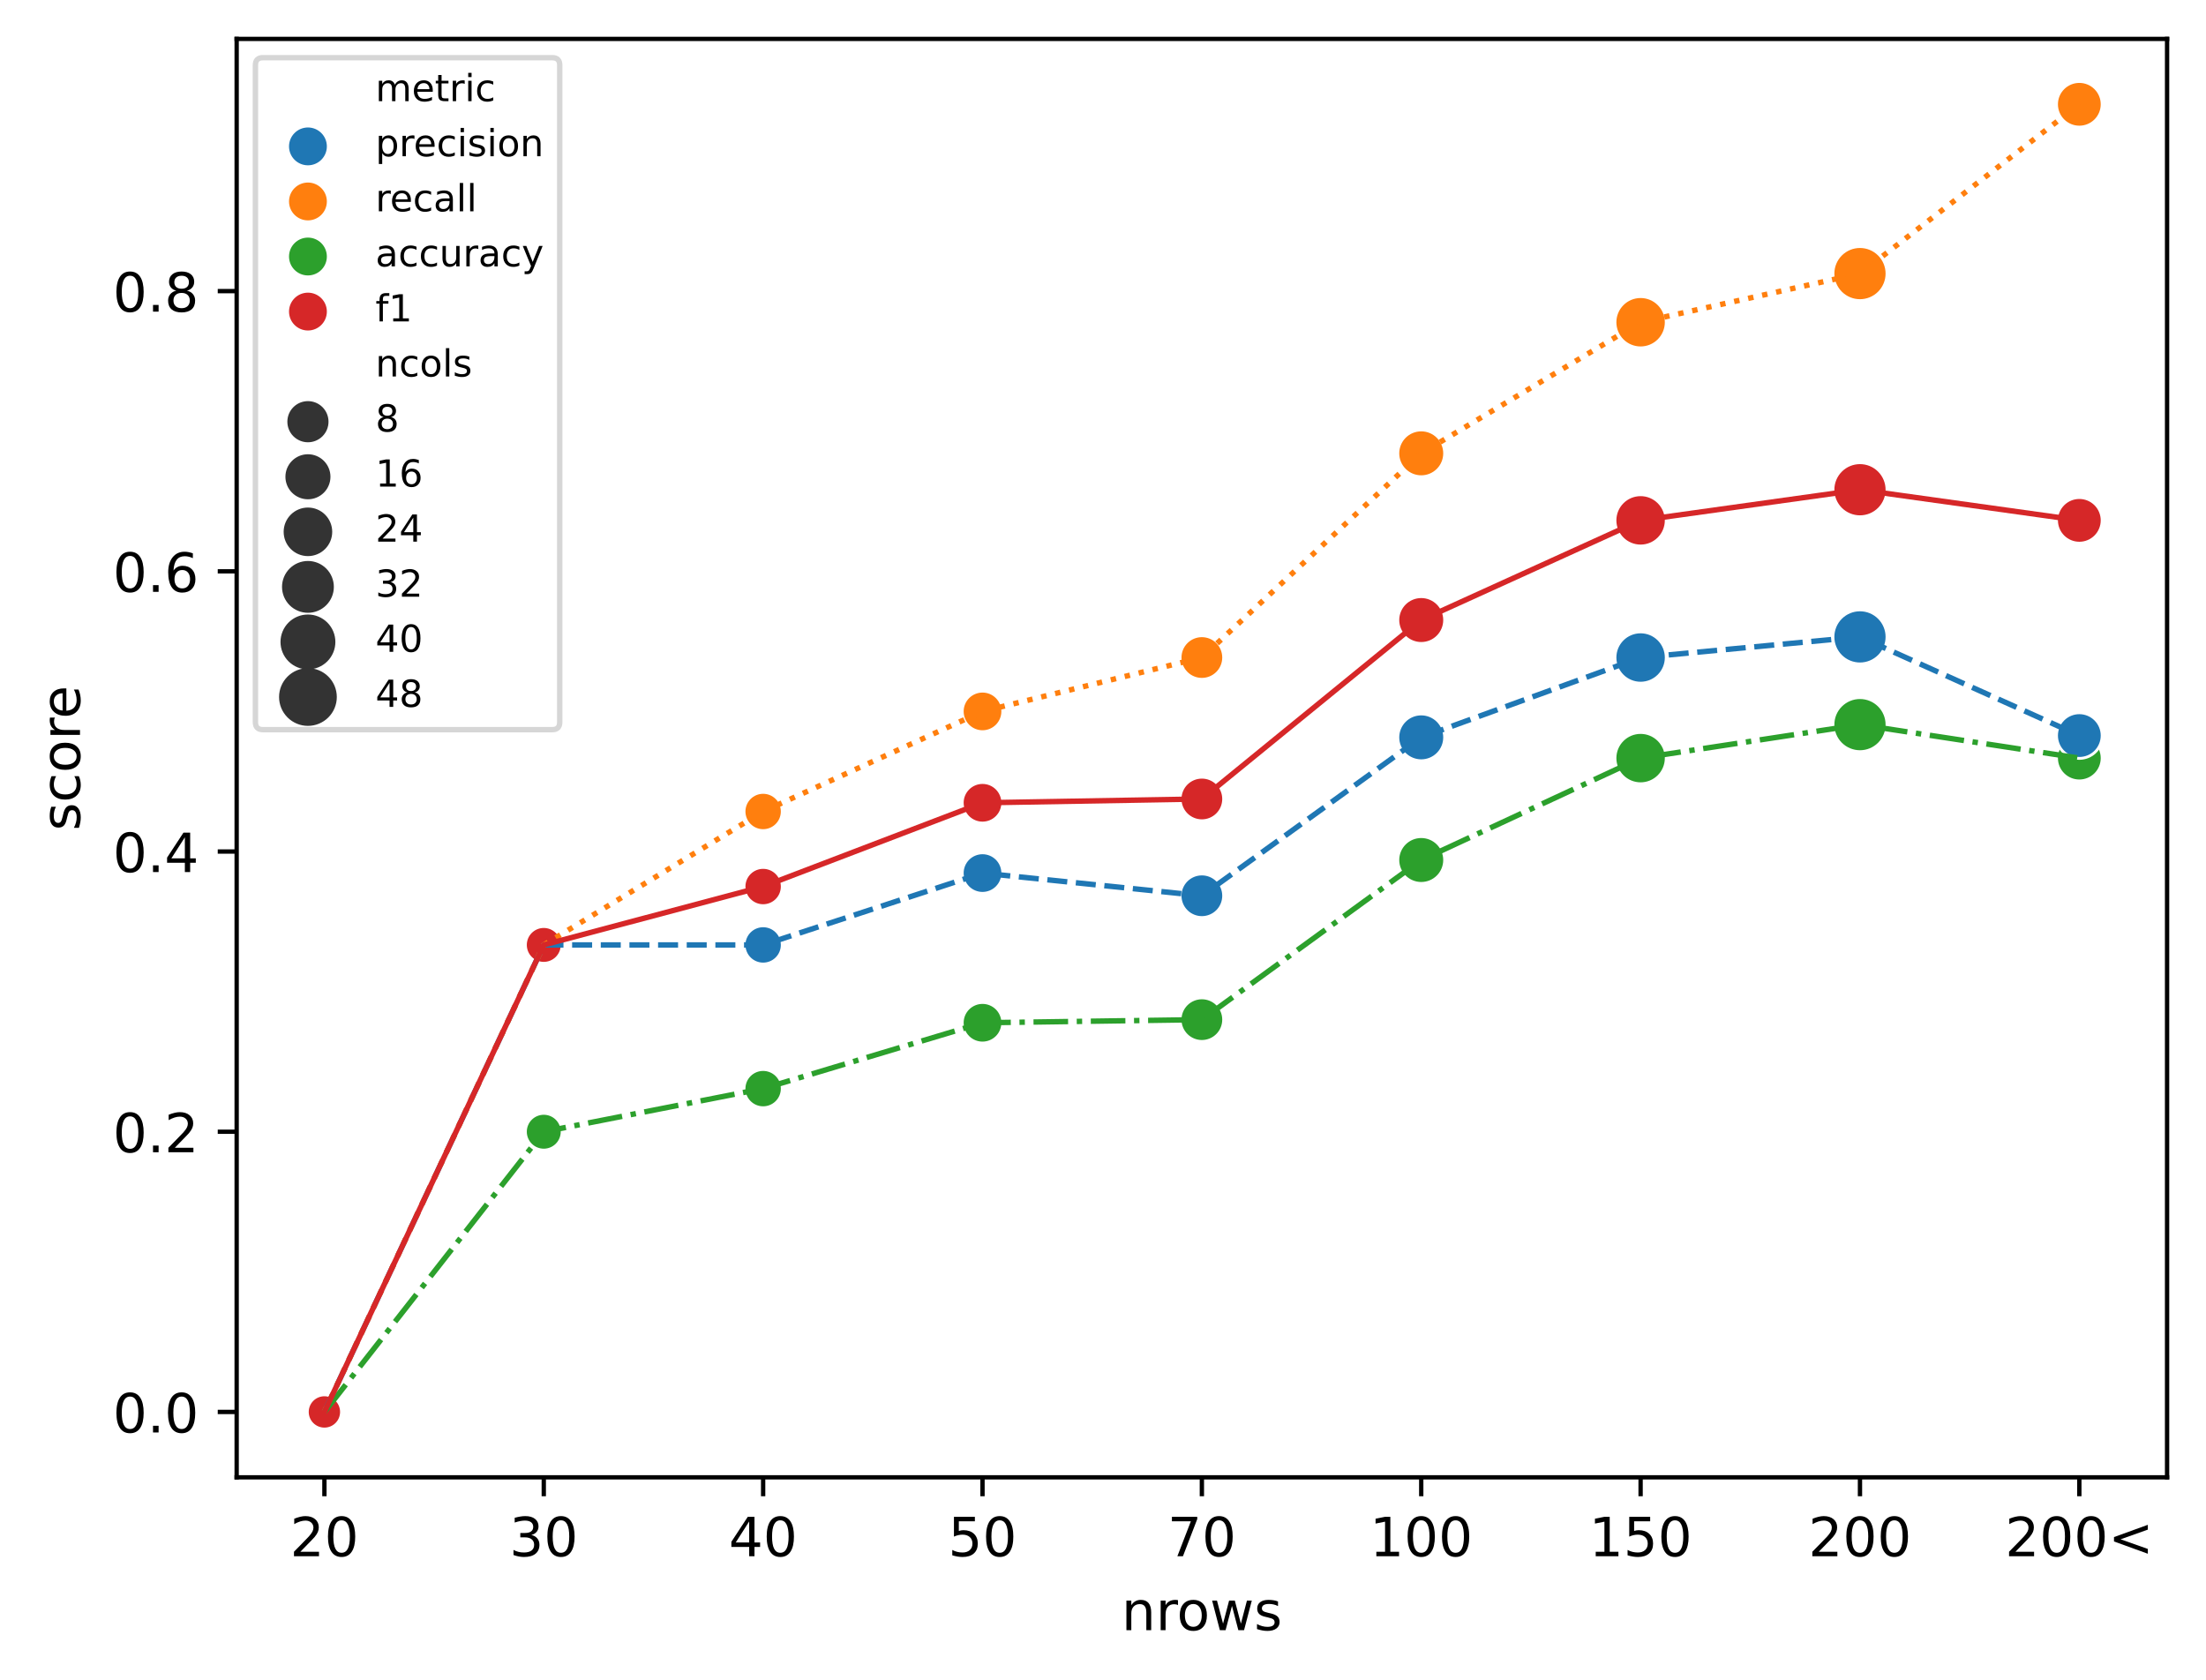 <?xml version="1.0" encoding="utf-8" standalone="no"?>
<!DOCTYPE svg PUBLIC "-//W3C//DTD SVG 1.1//EN"
  "http://www.w3.org/Graphics/SVG/1.1/DTD/svg11.dtd">
<!-- Created with matplotlib (https://matplotlib.org/) -->
<svg height="310.868pt" version="1.1" viewBox="0 0 408.101 310.868" width="408.101pt" xmlns="http://www.w3.org/2000/svg" xmlns:xlink="http://www.w3.org/1999/xlink">
 <defs>
  <style type="text/css">*{stroke-linecap:butt;stroke-linejoin:round;}</style>
 </defs>
 <g id="figure_1">
  <g id="patch_1">
   <path d="M 0 310.868 
L 408.101 310.868 
L 408.101 0 
L 0 0 
z
" style="fill:#ffffff;"/>
  </g>
  <g id="axes_1">
   <g id="patch_2">
    <path d="M 43.781 273.312 
L 400.901 273.312 
L 400.901 7.2 
L 43.781 7.2 
z
" style="fill:#ffffff;"/>
   </g>
   <g id="PathCollection_1">
    <path clip-path="url(#p598e932cd7)" d="M 384.669 144.476 
C 385.788 144.476 386.861 144.032 387.653 143.24 
C 388.444 142.449 388.889 141.375 388.889 140.256 
C 388.889 139.137 388.444 138.063 387.653 137.272 
C 386.861 136.48 385.788 136.036 384.669 136.036 
C 383.549 136.036 382.476 136.48 381.684 137.272 
C 380.893 138.063 380.448 139.137 380.448 140.256 
C 380.448 141.375 380.893 142.449 381.684 143.24 
C 382.476 144.032 383.549 144.476 384.669 144.476 
z
" style="fill:#2ca02c;stroke:#ffffff;stroke-width:0.525;"/>
    <path clip-path="url(#p598e932cd7)" d="M 384.669 140.305 
C 385.788 140.305 386.861 139.861 387.653 139.069 
C 388.444 138.278 388.889 137.204 388.889 136.085 
C 388.889 134.966 388.444 133.892 387.653 133.101 
C 386.861 132.309 385.788 131.864 384.669 131.864 
C 383.549 131.864 382.476 132.309 381.684 133.101 
C 380.893 133.892 380.448 134.966 380.448 136.085 
C 380.448 137.204 380.893 138.278 381.684 139.069 
C 382.476 139.861 383.549 140.305 384.669 140.305 
z
" style="fill:#1f77b4;stroke:#ffffff;stroke-width:0.525;"/>
    <path clip-path="url(#p598e932cd7)" d="M 384.669 23.516 
C 385.788 23.516 386.861 23.072 387.653 22.28 
C 388.444 21.489 388.889 20.415 388.889 19.296 
C 388.889 18.177 388.444 17.103 387.653 16.312 
C 386.861 15.52 385.788 15.076 384.669 15.076 
C 383.549 15.076 382.476 15.52 381.684 16.312 
C 380.893 17.103 380.448 18.177 380.448 19.296 
C 380.448 20.415 380.893 21.489 381.684 22.28 
C 382.476 23.072 383.549 23.516 384.669 23.516 
z
" style="fill:#ff7f0e;stroke:#ffffff;stroke-width:0.525;"/>
    <path clip-path="url(#p598e932cd7)" d="M 384.669 100.491 
C 385.788 100.491 386.861 100.046 387.653 99.255 
C 388.444 98.463 388.889 97.39 388.889 96.271 
C 388.889 95.151 388.444 94.078 387.653 93.286 
C 386.861 92.495 385.788 92.05 384.669 92.05 
C 383.549 92.05 382.476 92.495 381.684 93.286 
C 380.893 94.078 380.448 95.151 380.448 96.271 
C 380.448 97.39 380.893 98.463 381.684 99.255 
C 382.476 100.046 383.549 100.491 384.669 100.491 
z
" style="fill:#d62728;stroke:#ffffff;stroke-width:0.525;"/>
    <path clip-path="url(#p598e932cd7)" d="M 344.087 139.061 
C 345.413 139.061 346.685 138.534 347.622 137.597 
C 348.56 136.659 349.087 135.387 349.087 134.061 
C 349.087 132.735 348.56 131.463 347.622 130.526 
C 346.685 129.588 345.413 129.061 344.087 129.061 
C 342.761 129.061 341.489 129.588 340.551 130.526 
C 339.614 131.463 339.087 132.735 339.087 134.061 
C 339.087 135.387 339.614 136.659 340.551 137.597 
C 341.489 138.534 342.761 139.061 344.087 139.061 
z
" style="fill:#2ca02c;stroke:#ffffff;stroke-width:0.525;"/>
    <path clip-path="url(#p598e932cd7)" d="M 344.087 122.829 
C 345.413 122.829 346.685 122.302 347.622 121.364 
C 348.56 120.427 349.087 119.155 349.087 117.829 
C 349.087 116.503 348.56 115.231 347.622 114.293 
C 346.685 113.356 345.413 112.829 344.087 112.829 
C 342.761 112.829 341.489 113.356 340.551 114.293 
C 339.614 115.231 339.087 116.503 339.087 117.829 
C 339.087 119.155 339.614 120.427 340.551 121.364 
C 341.489 122.302 342.761 122.829 344.087 122.829 
z
" style="fill:#1f77b4;stroke:#ffffff;stroke-width:0.525;"/>
    <path clip-path="url(#p598e932cd7)" d="M 344.087 55.616 
C 345.413 55.616 346.685 55.089 347.622 54.152 
C 348.56 53.214 349.087 51.942 349.087 50.616 
C 349.087 49.29 348.56 48.018 347.622 47.08 
C 346.685 46.143 345.413 45.616 344.087 45.616 
C 342.761 45.616 341.489 46.143 340.551 47.08 
C 339.614 48.018 339.087 49.29 339.087 50.616 
C 339.087 51.942 339.614 53.214 340.551 54.152 
C 341.489 55.089 342.761 55.616 344.087 55.616 
z
" style="fill:#ff7f0e;stroke:#ffffff;stroke-width:0.525;"/>
    <path clip-path="url(#p598e932cd7)" d="M 344.087 95.603 
C 345.413 95.603 346.685 95.077 347.622 94.139 
C 348.56 93.201 349.087 91.929 349.087 90.603 
C 349.087 89.277 348.56 88.005 347.622 87.068 
C 346.685 86.13 345.413 85.603 344.087 85.603 
C 342.761 85.603 341.489 86.13 340.551 87.068 
C 339.614 88.005 339.087 89.277 339.087 90.603 
C 339.087 91.929 339.614 93.201 340.551 94.139 
C 341.489 95.077 342.761 95.603 344.087 95.603 
z
" style="fill:#d62728;stroke:#ffffff;stroke-width:0.525;"/>
    <path clip-path="url(#p598e932cd7)" d="M 60.014 264.378 
C 60.853 264.378 61.657 264.045 62.25 263.452 
C 62.843 262.859 63.176 262.055 63.176 261.216 
C 63.176 260.377 62.843 259.573 62.25 258.98 
C 61.657 258.387 60.853 258.054 60.014 258.054 
C 59.175 258.054 58.371 258.387 57.778 258.98 
C 57.185 259.573 56.852 260.377 56.852 261.216 
C 56.852 262.055 57.185 262.859 57.778 263.452 
C 58.371 264.045 59.175 264.378 60.014 264.378 
z
" style="fill:#2ca02c;stroke:#ffffff;stroke-width:0.525;"/>
    <path clip-path="url(#p598e932cd7)" d="M 60.014 264.378 
C 60.853 264.378 61.657 264.045 62.25 263.452 
C 62.843 262.859 63.176 262.055 63.176 261.216 
C 63.176 260.377 62.843 259.573 62.25 258.98 
C 61.657 258.387 60.853 258.054 60.014 258.054 
C 59.175 258.054 58.371 258.387 57.778 258.98 
C 57.185 259.573 56.852 260.377 56.852 261.216 
C 56.852 262.055 57.185 262.859 57.778 263.452 
C 58.371 264.045 59.175 264.378 60.014 264.378 
z
" style="fill:#1f77b4;stroke:#ffffff;stroke-width:0.525;"/>
    <path clip-path="url(#p598e932cd7)" d="M 60.014 264.378 
C 60.853 264.378 61.657 264.045 62.25 263.452 
C 62.843 262.859 63.176 262.055 63.176 261.216 
C 63.176 260.377 62.843 259.573 62.25 258.98 
C 61.657 258.387 60.853 258.054 60.014 258.054 
C 59.175 258.054 58.371 258.387 57.778 258.98 
C 57.185 259.573 56.852 260.377 56.852 261.216 
C 56.852 262.055 57.185 262.859 57.778 263.452 
C 58.371 264.045 59.175 264.378 60.014 264.378 
z
" style="fill:#ff7f0e;stroke:#ffffff;stroke-width:0.525;"/>
    <path clip-path="url(#p598e932cd7)" d="M 60.014 264.378 
C 60.853 264.378 61.657 264.045 62.25 263.452 
C 62.843 262.859 63.176 262.055 63.176 261.216 
C 63.176 260.377 62.843 259.573 62.25 258.98 
C 61.657 258.387 60.853 258.054 60.014 258.054 
C 59.175 258.054 58.371 258.387 57.778 258.98 
C 57.185 259.573 56.852 260.377 56.852 261.216 
C 56.852 262.055 57.185 262.859 57.778 263.452 
C 58.371 264.045 59.175 264.378 60.014 264.378 
z
" style="fill:#d62728;stroke:#ffffff;stroke-width:0.525;"/>
    <path clip-path="url(#p598e932cd7)" d="M 100.596 212.776 
C 101.498 212.776 102.363 212.418 103 211.78 
C 103.638 211.143 103.996 210.278 103.996 209.376 
C 103.996 208.474 103.638 207.609 103 206.972 
C 102.363 206.334 101.498 205.976 100.596 205.976 
C 99.694 205.976 98.829 206.334 98.191 206.972 
C 97.554 207.609 97.195 208.474 97.195 209.376 
C 97.195 210.278 97.554 211.143 98.191 211.78 
C 98.829 212.418 99.694 212.776 100.596 212.776 
z
" style="fill:#2ca02c;stroke:#ffffff;stroke-width:0.525;"/>
    <path clip-path="url(#p598e932cd7)" d="M 100.596 178.216 
C 101.498 178.216 102.363 177.858 103 177.22 
C 103.638 176.583 103.996 175.718 103.996 174.816 
C 103.996 173.914 103.638 173.049 103 172.412 
C 102.363 171.774 101.498 171.416 100.596 171.416 
C 99.694 171.416 98.829 171.774 98.191 172.412 
C 97.554 173.049 97.195 173.914 97.195 174.816 
C 97.195 175.718 97.554 176.583 98.191 177.22 
C 98.829 177.858 99.694 178.216 100.596 178.216 
z
" style="fill:#1f77b4;stroke:#ffffff;stroke-width:0.525;"/>
    <path clip-path="url(#p598e932cd7)" d="M 100.596 178.216 
C 101.498 178.216 102.363 177.858 103 177.22 
C 103.638 176.583 103.996 175.718 103.996 174.816 
C 103.996 173.914 103.638 173.049 103 172.412 
C 102.363 171.774 101.498 171.416 100.596 171.416 
C 99.694 171.416 98.829 171.774 98.191 172.412 
C 97.554 173.049 97.195 173.914 97.195 174.816 
C 97.195 175.718 97.554 176.583 98.191 177.22 
C 98.829 177.858 99.694 178.216 100.596 178.216 
z
" style="fill:#ff7f0e;stroke:#ffffff;stroke-width:0.525;"/>
    <path clip-path="url(#p598e932cd7)" d="M 100.596 178.216 
C 101.498 178.216 102.363 177.858 103 177.22 
C 103.638 176.583 103.996 175.718 103.996 174.816 
C 103.996 173.914 103.638 173.049 103 172.412 
C 102.363 171.774 101.498 171.416 100.596 171.416 
C 99.694 171.416 98.829 171.774 98.191 172.412 
C 97.554 173.049 97.195 173.914 97.195 174.816 
C 97.195 175.718 97.554 176.583 98.191 177.22 
C 98.829 177.858 99.694 178.216 100.596 178.216 
z
" style="fill:#d62728;stroke:#ffffff;stroke-width:0.525;"/>
    <path clip-path="url(#p598e932cd7)" d="M 141.178 204.936 
C 142.115 204.936 143.015 204.564 143.678 203.901 
C 144.341 203.238 144.713 202.338 144.713 201.401 
C 144.713 200.463 144.341 199.564 143.678 198.901 
C 143.015 198.238 142.115 197.865 141.178 197.865 
C 140.24 197.865 139.341 198.238 138.678 198.901 
C 138.015 199.564 137.642 200.463 137.642 201.401 
C 137.642 202.338 138.015 203.238 138.678 203.901 
C 139.341 204.564 140.24 204.936 141.178 204.936 
z
" style="fill:#2ca02c;stroke:#ffffff;stroke-width:0.525;"/>
    <path clip-path="url(#p598e932cd7)" d="M 141.178 178.352 
C 142.115 178.352 143.015 177.979 143.678 177.316 
C 144.341 176.653 144.713 175.754 144.713 174.816 
C 144.713 173.878 144.341 172.979 143.678 172.316 
C 143.015 171.653 142.115 171.28 141.178 171.28 
C 140.24 171.28 139.341 171.653 138.678 172.316 
C 138.015 172.979 137.642 173.878 137.642 174.816 
C 137.642 175.754 138.015 176.653 138.678 177.316 
C 139.341 177.979 140.24 178.352 141.178 178.352 
z
" style="fill:#1f77b4;stroke:#ffffff;stroke-width:0.525;"/>
    <path clip-path="url(#p598e932cd7)" d="M 141.178 153.666 
C 142.115 153.666 143.015 153.293 143.678 152.63 
C 144.341 151.967 144.713 151.068 144.713 150.13 
C 144.713 149.193 144.341 148.293 143.678 147.63 
C 143.015 146.967 142.115 146.595 141.178 146.595 
C 140.24 146.595 139.341 146.967 138.678 147.63 
C 138.015 148.293 137.642 149.193 137.642 150.13 
C 137.642 151.068 138.015 151.967 138.678 152.63 
C 139.341 153.293 140.24 153.666 141.178 153.666 
z
" style="fill:#ff7f0e;stroke:#ffffff;stroke-width:0.525;"/>
    <path clip-path="url(#p598e932cd7)" d="M 141.178 167.552 
C 142.115 167.552 143.015 167.179 143.678 166.516 
C 144.341 165.853 144.713 164.954 144.713 164.016 
C 144.713 163.078 144.341 162.179 143.678 161.516 
C 143.015 160.853 142.115 160.48 141.178 160.48 
C 140.24 160.48 139.341 160.853 138.678 161.516 
C 138.015 162.179 137.642 163.078 137.642 164.016 
C 137.642 164.954 138.015 165.853 138.678 166.516 
C 139.341 167.179 140.24 167.552 141.178 167.552 
z
" style="fill:#d62728;stroke:#ffffff;stroke-width:0.525;"/>
    <path clip-path="url(#p598e932cd7)" d="M 181.759 192.966 
C 182.754 192.966 183.708 192.571 184.411 191.868 
C 185.114 191.164 185.509 190.211 185.509 189.216 
C 185.509 188.221 185.114 187.268 184.411 186.564 
C 183.708 185.861 182.754 185.466 181.759 185.466 
C 180.765 185.466 179.811 185.861 179.108 186.564 
C 178.405 187.268 178.009 188.221 178.009 189.216 
C 178.009 190.211 178.405 191.164 179.108 191.868 
C 179.811 192.571 180.765 192.966 181.759 192.966 
z
" style="fill:#2ca02c;stroke:#ffffff;stroke-width:0.525;"/>
    <path clip-path="url(#p598e932cd7)" d="M 181.759 165.274 
C 182.754 165.274 183.708 164.879 184.411 164.175 
C 185.114 163.472 185.509 162.518 185.509 161.524 
C 185.509 160.529 185.114 159.575 184.411 158.872 
C 183.708 158.169 182.754 157.774 181.759 157.774 
C 180.765 157.774 179.811 158.169 179.108 158.872 
C 178.405 159.575 178.009 160.529 178.009 161.524 
C 178.009 162.518 178.405 163.472 179.108 164.175 
C 179.811 164.879 180.765 165.274 181.759 165.274 
z
" style="fill:#1f77b4;stroke:#ffffff;stroke-width:0.525;"/>
    <path clip-path="url(#p598e932cd7)" d="M 181.759 135.366 
C 182.754 135.366 183.708 134.971 184.411 134.268 
C 185.114 133.564 185.509 132.611 185.509 131.616 
C 185.509 130.621 185.114 129.668 184.411 128.964 
C 183.708 128.261 182.754 127.866 181.759 127.866 
C 180.765 127.866 179.811 128.261 179.108 128.964 
C 178.405 129.668 178.009 130.621 178.009 131.616 
C 178.009 132.611 178.405 133.564 179.108 134.268 
C 179.811 134.971 180.765 135.366 181.759 135.366 
z
" style="fill:#ff7f0e;stroke:#ffffff;stroke-width:0.525;"/>
    <path clip-path="url(#p598e932cd7)" d="M 181.759 152.27 
C 182.754 152.27 183.708 151.875 184.411 151.172 
C 185.114 150.469 185.509 149.515 185.509 148.52 
C 185.509 147.526 185.114 146.572 184.411 145.869 
C 183.708 145.165 182.754 144.77 181.759 144.77 
C 180.765 144.77 179.811 145.165 179.108 145.869 
C 178.405 146.572 178.009 147.526 178.009 148.52 
C 178.009 149.515 178.405 150.469 179.108 151.172 
C 179.811 151.875 180.765 152.27 181.759 152.27 
z
" style="fill:#d62728;stroke:#ffffff;stroke-width:0.525;"/>
    <path clip-path="url(#p598e932cd7)" d="M 222.341 192.671 
C 223.41 192.671 224.436 192.246 225.192 191.49 
C 225.948 190.734 226.372 189.709 226.372 188.64 
C 226.372 187.571 225.948 186.546 225.192 185.79 
C 224.436 185.034 223.41 184.609 222.341 184.609 
C 221.272 184.609 220.247 185.034 219.491 185.79 
C 218.735 186.546 218.31 187.571 218.31 188.64 
C 218.31 189.709 218.735 190.734 219.491 191.49 
C 220.247 192.246 221.272 192.671 222.341 192.671 
z
" style="fill:#2ca02c;stroke:#ffffff;stroke-width:0.525;"/>
    <path clip-path="url(#p598e932cd7)" d="M 222.341 169.752 
C 223.41 169.752 224.436 169.328 225.192 168.572 
C 225.948 167.816 226.372 166.79 226.372 165.721 
C 226.372 164.652 225.948 163.627 225.192 162.871 
C 224.436 162.115 223.41 161.69 222.341 161.69 
C 221.272 161.69 220.247 162.115 219.491 162.871 
C 218.735 163.627 218.31 164.652 218.31 165.721 
C 218.31 166.79 218.735 167.816 219.491 168.572 
C 220.247 169.328 221.272 169.752 222.341 169.752 
z
" style="fill:#1f77b4;stroke:#ffffff;stroke-width:0.525;"/>
    <path clip-path="url(#p598e932cd7)" d="M 222.341 125.678 
C 223.41 125.678 224.436 125.253 225.192 124.497 
C 225.948 123.741 226.372 122.716 226.372 121.647 
C 226.372 120.578 225.948 119.552 225.192 118.796 
C 224.436 118.04 223.41 117.616 222.341 117.616 
C 221.272 117.616 220.247 118.04 219.491 118.796 
C 218.735 119.552 218.31 120.578 218.31 121.647 
C 218.31 122.716 218.735 123.741 219.491 124.497 
C 220.247 125.253 221.272 125.678 222.341 125.678 
z
" style="fill:#ff7f0e;stroke:#ffffff;stroke-width:0.525;"/>
    <path clip-path="url(#p598e932cd7)" d="M 222.341 151.847 
C 223.41 151.847 224.436 151.422 225.192 150.666 
C 225.948 149.91 226.372 148.885 226.372 147.816 
C 226.372 146.747 225.948 145.722 225.192 144.966 
C 224.436 144.21 223.41 143.785 222.341 143.785 
C 221.272 143.785 220.247 144.21 219.491 144.966 
C 218.735 145.722 218.31 146.747 218.31 147.816 
C 218.31 148.885 218.735 149.91 219.491 150.666 
C 220.247 151.422 221.272 151.847 222.341 151.847 
z
" style="fill:#d62728;stroke:#ffffff;stroke-width:0.525;"/>
    <path clip-path="url(#p598e932cd7)" d="M 262.923 163.437 
C 264.071 163.437 265.173 162.981 265.985 162.169 
C 266.797 161.357 267.253 160.255 267.253 159.107 
C 267.253 157.959 266.797 156.857 265.985 156.045 
C 265.173 155.233 264.071 154.777 262.923 154.777 
C 261.775 154.777 260.673 155.233 259.861 156.045 
C 259.049 156.857 258.593 157.959 258.593 159.107 
C 258.593 160.255 259.049 161.357 259.861 162.169 
C 260.673 162.981 261.775 163.437 262.923 163.437 
z
" style="fill:#2ca02c;stroke:#ffffff;stroke-width:0.525;"/>
    <path clip-path="url(#p598e932cd7)" d="M 262.923 140.746 
C 264.071 140.746 265.173 140.29 265.985 139.478 
C 266.797 138.666 267.253 137.564 267.253 136.416 
C 267.253 135.268 266.797 134.166 265.985 133.354 
C 265.173 132.542 264.071 132.086 262.923 132.086 
C 261.775 132.086 260.673 132.542 259.861 133.354 
C 259.049 134.166 258.593 135.268 258.593 136.416 
C 258.593 137.564 259.049 138.666 259.861 139.478 
C 260.673 140.29 261.775 140.746 262.923 140.746 
z
" style="fill:#1f77b4;stroke:#ffffff;stroke-width:0.525;"/>
    <path clip-path="url(#p598e932cd7)" d="M 262.923 88.199 
C 264.071 88.199 265.173 87.743 265.985 86.93 
C 266.797 86.118 267.253 85.017 267.253 83.869 
C 267.253 82.72 266.797 81.619 265.985 80.807 
C 265.173 79.995 264.071 79.539 262.923 79.539 
C 261.775 79.539 260.673 79.995 259.861 80.807 
C 259.049 81.619 258.593 82.72 258.593 83.869 
C 258.593 85.017 259.049 86.118 259.861 86.93 
C 260.673 87.743 261.775 88.199 262.923 88.199 
z
" style="fill:#ff7f0e;stroke:#ffffff;stroke-width:0.525;"/>
    <path clip-path="url(#p598e932cd7)" d="M 262.923 119.042 
C 264.071 119.042 265.173 118.586 265.985 117.774 
C 266.797 116.961 267.253 115.86 267.253 114.712 
C 267.253 113.563 266.797 112.462 265.985 111.65 
C 265.173 110.838 264.071 110.382 262.923 110.382 
C 261.775 110.382 260.673 110.838 259.861 111.65 
C 259.049 112.462 258.593 113.563 258.593 114.712 
C 258.593 115.86 259.049 116.961 259.861 117.774 
C 260.673 118.586 261.775 119.042 262.923 119.042 
z
" style="fill:#d62728;stroke:#ffffff;stroke-width:0.525;"/>
    <path clip-path="url(#p598e932cd7)" d="M 303.505 144.999 
C 304.763 144.999 305.969 144.5 306.859 143.61 
C 307.749 142.721 308.248 141.514 308.248 140.256 
C 308.248 138.998 307.749 137.791 306.859 136.902 
C 305.969 136.012 304.763 135.513 303.505 135.513 
C 302.247 135.513 301.04 136.012 300.151 136.902 
C 299.261 137.791 298.761 138.998 298.761 140.256 
C 298.761 141.514 299.261 142.721 300.151 143.61 
C 301.04 144.5 302.247 144.999 303.505 144.999 
z
" style="fill:#2ca02c;stroke:#ffffff;stroke-width:0.525;"/>
    <path clip-path="url(#p598e932cd7)" d="M 303.505 126.39 
C 304.763 126.39 305.969 125.89 306.859 125.001 
C 307.749 124.111 308.248 122.905 308.248 121.647 
C 308.248 120.389 307.749 119.182 306.859 118.293 
C 305.969 117.403 304.763 116.903 303.505 116.903 
C 302.247 116.903 301.04 117.403 300.151 118.293 
C 299.261 119.182 298.761 120.389 298.761 121.647 
C 298.761 122.905 299.261 124.111 300.151 125.001 
C 301.04 125.89 302.247 126.39 303.505 126.39 
z
" style="fill:#1f77b4;stroke:#ffffff;stroke-width:0.525;"/>
    <path clip-path="url(#p598e932cd7)" d="M 303.505 64.359 
C 304.763 64.359 305.969 63.86 306.859 62.97 
C 307.749 62.081 308.248 60.874 308.248 59.616 
C 308.248 58.358 307.749 57.151 306.859 56.262 
C 305.969 55.372 304.763 54.873 303.505 54.873 
C 302.247 54.873 301.04 55.372 300.151 56.262 
C 299.261 57.151 298.761 58.358 298.761 59.616 
C 298.761 60.874 299.261 62.081 300.151 62.97 
C 301.04 63.86 302.247 64.359 303.505 64.359 
z
" style="fill:#ff7f0e;stroke:#ffffff;stroke-width:0.525;"/>
    <path clip-path="url(#p598e932cd7)" d="M 303.505 101.014 
C 304.763 101.014 305.969 100.514 306.859 99.625 
C 307.749 98.735 308.248 97.529 308.248 96.271 
C 308.248 95.013 307.749 93.806 306.859 92.916 
C 305.969 92.027 304.763 91.527 303.505 91.527 
C 302.247 91.527 301.04 92.027 300.151 92.916 
C 299.261 93.806 298.761 95.013 298.761 96.271 
C 298.761 97.529 299.261 98.735 300.151 99.625 
C 301.04 100.514 302.247 101.014 303.505 101.014 
z
" style="fill:#d62728;stroke:#ffffff;stroke-width:0.525;"/>
   </g>
   <g id="PathCollection_2"/>
   <g id="PathCollection_3"/>
   <g id="PathCollection_4"/>
   <g id="PathCollection_5"/>
   <g id="PathCollection_6"/>
   <g id="PathCollection_7"/>
   <g id="PathCollection_8"/>
   <g id="PathCollection_9"/>
   <g id="PathCollection_10"/>
   <g id="PathCollection_11"/>
   <g id="matplotlib.axis_1">
    <g id="xtick_1">
     <g id="line2d_1">
      <defs>
       <path d="M 0 0 
L 0 3.5 
" id="m4540f51106" style="stroke:#000000;stroke-width:0.8;"/>
      </defs>
      <g>
       <use style="stroke:#000000;stroke-width:0.8;" x="60.014" xlink:href="#m4540f51106" y="273.312"/>
      </g>
     </g>
     <g id="text_1">
      <!-- 20 -->
      <g transform="translate(53.651 287.91)scale(0.1 -0.1)">
       <defs>
        <path d="M 19.188 8.297 
L 53.609 8.297 
L 53.609 0 
L 7.328 0 
L 7.328 8.297 
Q 12.938 14.109 22.625 23.891 
Q 32.328 33.688 34.812 36.531 
Q 39.547 41.844 41.422 45.531 
Q 43.312 49.219 43.312 52.781 
Q 43.312 58.594 39.234 62.25 
Q 35.156 65.922 28.609 65.922 
Q 23.969 65.922 18.812 64.312 
Q 13.672 62.703 7.812 59.422 
L 7.812 69.391 
Q 13.766 71.781 18.938 73 
Q 24.125 74.219 28.422 74.219 
Q 39.75 74.219 46.484 68.547 
Q 53.219 62.891 53.219 53.422 
Q 53.219 48.922 51.531 44.891 
Q 49.859 40.875 45.406 35.406 
Q 44.188 33.984 37.641 27.219 
Q 31.109 20.453 19.188 8.297 
z
" id="DejaVuSans-50"/>
        <path d="M 31.781 66.406 
Q 24.172 66.406 20.328 58.906 
Q 16.5 51.422 16.5 36.375 
Q 16.5 21.391 20.328 13.891 
Q 24.172 6.391 31.781 6.391 
Q 39.453 6.391 43.281 13.891 
Q 47.125 21.391 47.125 36.375 
Q 47.125 51.422 43.281 58.906 
Q 39.453 66.406 31.781 66.406 
z
M 31.781 74.219 
Q 44.047 74.219 50.516 64.516 
Q 56.984 54.828 56.984 36.375 
Q 56.984 17.969 50.516 8.266 
Q 44.047 -1.422 31.781 -1.422 
Q 19.531 -1.422 13.062 8.266 
Q 6.594 17.969 6.594 36.375 
Q 6.594 54.828 13.062 64.516 
Q 19.531 74.219 31.781 74.219 
z
" id="DejaVuSans-48"/>
       </defs>
       <use xlink:href="#DejaVuSans-50"/>
       <use x="63.623" xlink:href="#DejaVuSans-48"/>
      </g>
     </g>
    </g>
    <g id="xtick_2">
     <g id="line2d_2">
      <g>
       <use style="stroke:#000000;stroke-width:0.8;" x="100.596" xlink:href="#m4540f51106" y="273.312"/>
      </g>
     </g>
     <g id="text_2">
      <!-- 30 -->
      <g transform="translate(94.233 287.91)scale(0.1 -0.1)">
       <defs>
        <path d="M 40.578 39.312 
Q 47.656 37.797 51.625 33 
Q 55.609 28.219 55.609 21.188 
Q 55.609 10.406 48.188 4.484 
Q 40.766 -1.422 27.094 -1.422 
Q 22.516 -1.422 17.656 -0.516 
Q 12.797 0.391 7.625 2.203 
L 7.625 11.719 
Q 11.719 9.328 16.594 8.109 
Q 21.484 6.891 26.812 6.891 
Q 36.078 6.891 40.938 10.547 
Q 45.797 14.203 45.797 21.188 
Q 45.797 27.641 41.281 31.266 
Q 36.766 34.906 28.719 34.906 
L 20.219 34.906 
L 20.219 43.016 
L 29.109 43.016 
Q 36.375 43.016 40.234 45.922 
Q 44.094 48.828 44.094 54.297 
Q 44.094 59.906 40.109 62.906 
Q 36.141 65.922 28.719 65.922 
Q 24.656 65.922 20.016 65.031 
Q 15.375 64.156 9.812 62.312 
L 9.812 71.094 
Q 15.438 72.656 20.344 73.438 
Q 25.25 74.219 29.594 74.219 
Q 40.828 74.219 47.359 69.109 
Q 53.906 64.016 53.906 55.328 
Q 53.906 49.266 50.438 45.094 
Q 46.969 40.922 40.578 39.312 
z
" id="DejaVuSans-51"/>
       </defs>
       <use xlink:href="#DejaVuSans-51"/>
       <use x="63.623" xlink:href="#DejaVuSans-48"/>
      </g>
     </g>
    </g>
    <g id="xtick_3">
     <g id="line2d_3">
      <g>
       <use style="stroke:#000000;stroke-width:0.8;" x="141.178" xlink:href="#m4540f51106" y="273.312"/>
      </g>
     </g>
     <g id="text_3">
      <!-- 40 -->
      <g transform="translate(134.815 287.91)scale(0.1 -0.1)">
       <defs>
        <path d="M 37.797 64.312 
L 12.891 25.391 
L 37.797 25.391 
z
M 35.203 72.906 
L 47.609 72.906 
L 47.609 25.391 
L 58.016 25.391 
L 58.016 17.188 
L 47.609 17.188 
L 47.609 0 
L 37.797 0 
L 37.797 17.188 
L 4.891 17.188 
L 4.891 26.703 
z
" id="DejaVuSans-52"/>
       </defs>
       <use xlink:href="#DejaVuSans-52"/>
       <use x="63.623" xlink:href="#DejaVuSans-48"/>
      </g>
     </g>
    </g>
    <g id="xtick_4">
     <g id="line2d_4">
      <g>
       <use style="stroke:#000000;stroke-width:0.8;" x="181.759" xlink:href="#m4540f51106" y="273.312"/>
      </g>
     </g>
     <g id="text_4">
      <!-- 50 -->
      <g transform="translate(175.397 287.91)scale(0.1 -0.1)">
       <defs>
        <path d="M 10.797 72.906 
L 49.516 72.906 
L 49.516 64.594 
L 19.828 64.594 
L 19.828 46.734 
Q 21.969 47.469 24.109 47.828 
Q 26.266 48.188 28.422 48.188 
Q 40.625 48.188 47.75 41.5 
Q 54.891 34.812 54.891 23.391 
Q 54.891 11.625 47.562 5.094 
Q 40.234 -1.422 26.906 -1.422 
Q 22.312 -1.422 17.547 -0.641 
Q 12.797 0.141 7.719 1.703 
L 7.719 11.625 
Q 12.109 9.234 16.797 8.062 
Q 21.484 6.891 26.703 6.891 
Q 35.156 6.891 40.078 11.328 
Q 45.016 15.766 45.016 23.391 
Q 45.016 31 40.078 35.438 
Q 35.156 39.891 26.703 39.891 
Q 22.75 39.891 18.812 39.016 
Q 14.891 38.141 10.797 36.281 
z
" id="DejaVuSans-53"/>
       </defs>
       <use xlink:href="#DejaVuSans-53"/>
       <use x="63.623" xlink:href="#DejaVuSans-48"/>
      </g>
     </g>
    </g>
    <g id="xtick_5">
     <g id="line2d_5">
      <g>
       <use style="stroke:#000000;stroke-width:0.8;" x="222.341" xlink:href="#m4540f51106" y="273.312"/>
      </g>
     </g>
     <g id="text_5">
      <!-- 70 -->
      <g transform="translate(215.979 287.91)scale(0.1 -0.1)">
       <defs>
        <path d="M 8.203 72.906 
L 55.078 72.906 
L 55.078 68.703 
L 28.609 0 
L 18.312 0 
L 43.219 64.594 
L 8.203 64.594 
z
" id="DejaVuSans-55"/>
       </defs>
       <use xlink:href="#DejaVuSans-55"/>
       <use x="63.623" xlink:href="#DejaVuSans-48"/>
      </g>
     </g>
    </g>
    <g id="xtick_6">
     <g id="line2d_6">
      <g>
       <use style="stroke:#000000;stroke-width:0.8;" x="262.923" xlink:href="#m4540f51106" y="273.312"/>
      </g>
     </g>
     <g id="text_6">
      <!-- 100 -->
      <g transform="translate(253.379 287.91)scale(0.1 -0.1)">
       <defs>
        <path d="M 12.406 8.297 
L 28.516 8.297 
L 28.516 63.922 
L 10.984 60.406 
L 10.984 69.391 
L 28.422 72.906 
L 38.281 72.906 
L 38.281 8.297 
L 54.391 8.297 
L 54.391 0 
L 12.406 0 
z
" id="DejaVuSans-49"/>
       </defs>
       <use xlink:href="#DejaVuSans-49"/>
       <use x="63.623" xlink:href="#DejaVuSans-48"/>
       <use x="127.246" xlink:href="#DejaVuSans-48"/>
      </g>
     </g>
    </g>
    <g id="xtick_7">
     <g id="line2d_7">
      <g>
       <use style="stroke:#000000;stroke-width:0.8;" x="303.505" xlink:href="#m4540f51106" y="273.312"/>
      </g>
     </g>
     <g id="text_7">
      <!-- 150 -->
      <g transform="translate(293.961 287.91)scale(0.1 -0.1)">
       <use xlink:href="#DejaVuSans-49"/>
       <use x="63.623" xlink:href="#DejaVuSans-53"/>
       <use x="127.246" xlink:href="#DejaVuSans-48"/>
      </g>
     </g>
    </g>
    <g id="xtick_8">
     <g id="line2d_8">
      <g>
       <use style="stroke:#000000;stroke-width:0.8;" x="344.087" xlink:href="#m4540f51106" y="273.312"/>
      </g>
     </g>
     <g id="text_8">
      <!-- 200 -->
      <g transform="translate(334.543 287.91)scale(0.1 -0.1)">
       <use xlink:href="#DejaVuSans-50"/>
       <use x="63.623" xlink:href="#DejaVuSans-48"/>
       <use x="127.246" xlink:href="#DejaVuSans-48"/>
      </g>
     </g>
    </g>
    <g id="xtick_9">
     <g id="line2d_9">
      <g>
       <use style="stroke:#000000;stroke-width:0.8;" x="384.669" xlink:href="#m4540f51106" y="273.312"/>
      </g>
     </g>
     <g id="text_9">
      <!-- 200&lt; -->
      <g transform="translate(370.935 287.91)scale(0.1 -0.1)">
       <defs>
        <path d="M 73.188 49.219 
L 22.797 31.297 
L 73.188 13.484 
L 73.188 4.594 
L 10.594 27.297 
L 10.594 35.406 
L 73.188 58.109 
z
" id="DejaVuSans-60"/>
       </defs>
       <use xlink:href="#DejaVuSans-50"/>
       <use x="63.623" xlink:href="#DejaVuSans-48"/>
       <use x="127.246" xlink:href="#DejaVuSans-48"/>
       <use x="190.869" xlink:href="#DejaVuSans-60"/>
      </g>
     </g>
    </g>
    <g id="text_10">
     <!-- nrows -->
     <g transform="translate(207.476 301.589)scale(0.1 -0.1)">
      <defs>
       <path d="M 54.891 33.016 
L 54.891 0 
L 45.906 0 
L 45.906 32.719 
Q 45.906 40.484 42.875 44.328 
Q 39.844 48.188 33.797 48.188 
Q 26.516 48.188 22.312 43.547 
Q 18.109 38.922 18.109 30.906 
L 18.109 0 
L 9.078 0 
L 9.078 54.688 
L 18.109 54.688 
L 18.109 46.188 
Q 21.344 51.125 25.703 53.562 
Q 30.078 56 35.797 56 
Q 45.219 56 50.047 50.172 
Q 54.891 44.344 54.891 33.016 
z
" id="DejaVuSans-110"/>
       <path d="M 41.109 46.297 
Q 39.594 47.172 37.812 47.578 
Q 36.031 48 33.891 48 
Q 26.266 48 22.188 43.047 
Q 18.109 38.094 18.109 28.812 
L 18.109 0 
L 9.078 0 
L 9.078 54.688 
L 18.109 54.688 
L 18.109 46.188 
Q 20.953 51.172 25.484 53.578 
Q 30.031 56 36.531 56 
Q 37.453 56 38.578 55.875 
Q 39.703 55.766 41.062 55.516 
z
" id="DejaVuSans-114"/>
       <path d="M 30.609 48.391 
Q 23.391 48.391 19.188 42.75 
Q 14.984 37.109 14.984 27.297 
Q 14.984 17.484 19.156 11.844 
Q 23.344 6.203 30.609 6.203 
Q 37.797 6.203 41.984 11.859 
Q 46.188 17.531 46.188 27.297 
Q 46.188 37.016 41.984 42.703 
Q 37.797 48.391 30.609 48.391 
z
M 30.609 56 
Q 42.328 56 49.016 48.375 
Q 55.719 40.766 55.719 27.297 
Q 55.719 13.875 49.016 6.219 
Q 42.328 -1.422 30.609 -1.422 
Q 18.844 -1.422 12.172 6.219 
Q 5.516 13.875 5.516 27.297 
Q 5.516 40.766 12.172 48.375 
Q 18.844 56 30.609 56 
z
" id="DejaVuSans-111"/>
       <path d="M 4.203 54.688 
L 13.188 54.688 
L 24.422 12.016 
L 35.594 54.688 
L 46.188 54.688 
L 57.422 12.016 
L 68.609 54.688 
L 77.594 54.688 
L 63.281 0 
L 52.688 0 
L 40.922 44.828 
L 29.109 0 
L 18.5 0 
z
" id="DejaVuSans-119"/>
       <path d="M 44.281 53.078 
L 44.281 44.578 
Q 40.484 46.531 36.375 47.5 
Q 32.281 48.484 27.875 48.484 
Q 21.188 48.484 17.844 46.438 
Q 14.5 44.391 14.5 40.281 
Q 14.5 37.156 16.891 35.375 
Q 19.281 33.594 26.516 31.984 
L 29.594 31.297 
Q 39.156 29.25 43.188 25.516 
Q 47.219 21.781 47.219 15.094 
Q 47.219 7.469 41.188 3.016 
Q 35.156 -1.422 24.609 -1.422 
Q 20.219 -1.422 15.453 -0.562 
Q 10.688 0.297 5.422 2 
L 5.422 11.281 
Q 10.406 8.688 15.234 7.391 
Q 20.062 6.109 24.812 6.109 
Q 31.156 6.109 34.562 8.281 
Q 37.984 10.453 37.984 14.406 
Q 37.984 18.062 35.516 20.016 
Q 33.062 21.969 24.703 23.781 
L 21.578 24.516 
Q 13.234 26.266 9.516 29.906 
Q 5.812 33.547 5.812 39.891 
Q 5.812 47.609 11.281 51.797 
Q 16.75 56 26.812 56 
Q 31.781 56 36.172 55.266 
Q 40.578 54.547 44.281 53.078 
z
" id="DejaVuSans-115"/>
      </defs>
      <use xlink:href="#DejaVuSans-110"/>
      <use x="63.379" xlink:href="#DejaVuSans-114"/>
      <use x="102.242" xlink:href="#DejaVuSans-111"/>
      <use x="163.424" xlink:href="#DejaVuSans-119"/>
      <use x="245.211" xlink:href="#DejaVuSans-115"/>
     </g>
    </g>
   </g>
   <g id="matplotlib.axis_2">
    <g id="ytick_1">
     <g id="line2d_10">
      <defs>
       <path d="M 0 0 
L -3.5 0 
" id="mbd569b2151" style="stroke:#000000;stroke-width:0.8;"/>
      </defs>
      <g>
       <use style="stroke:#000000;stroke-width:0.8;" x="43.781" xlink:href="#mbd569b2151" y="261.216"/>
      </g>
     </g>
     <g id="text_11">
      <!-- 0.0 -->
      <g transform="translate(20.878 265.015)scale(0.1 -0.1)">
       <defs>
        <path d="M 10.688 12.406 
L 21 12.406 
L 21 0 
L 10.688 0 
z
" id="DejaVuSans-46"/>
       </defs>
       <use xlink:href="#DejaVuSans-48"/>
       <use x="63.623" xlink:href="#DejaVuSans-46"/>
       <use x="95.41" xlink:href="#DejaVuSans-48"/>
      </g>
     </g>
    </g>
    <g id="ytick_2">
     <g id="line2d_11">
      <g>
       <use style="stroke:#000000;stroke-width:0.8;" x="43.781" xlink:href="#mbd569b2151" y="209.376"/>
      </g>
     </g>
     <g id="text_12">
      <!-- 0.2 -->
      <g transform="translate(20.878 213.175)scale(0.1 -0.1)">
       <use xlink:href="#DejaVuSans-48"/>
       <use x="63.623" xlink:href="#DejaVuSans-46"/>
       <use x="95.41" xlink:href="#DejaVuSans-50"/>
      </g>
     </g>
    </g>
    <g id="ytick_3">
     <g id="line2d_12">
      <g>
       <use style="stroke:#000000;stroke-width:0.8;" x="43.781" xlink:href="#mbd569b2151" y="157.536"/>
      </g>
     </g>
     <g id="text_13">
      <!-- 0.4 -->
      <g transform="translate(20.878 161.335)scale(0.1 -0.1)">
       <use xlink:href="#DejaVuSans-48"/>
       <use x="63.623" xlink:href="#DejaVuSans-46"/>
       <use x="95.41" xlink:href="#DejaVuSans-52"/>
      </g>
     </g>
    </g>
    <g id="ytick_4">
     <g id="line2d_13">
      <g>
       <use style="stroke:#000000;stroke-width:0.8;" x="43.781" xlink:href="#mbd569b2151" y="105.696"/>
      </g>
     </g>
     <g id="text_14">
      <!-- 0.6 -->
      <g transform="translate(20.878 109.495)scale(0.1 -0.1)">
       <defs>
        <path d="M 33.016 40.375 
Q 26.375 40.375 22.484 35.828 
Q 18.609 31.297 18.609 23.391 
Q 18.609 15.531 22.484 10.953 
Q 26.375 6.391 33.016 6.391 
Q 39.656 6.391 43.531 10.953 
Q 47.406 15.531 47.406 23.391 
Q 47.406 31.297 43.531 35.828 
Q 39.656 40.375 33.016 40.375 
z
M 52.594 71.297 
L 52.594 62.312 
Q 48.875 64.062 45.094 64.984 
Q 41.312 65.922 37.594 65.922 
Q 27.828 65.922 22.672 59.328 
Q 17.531 52.734 16.797 39.406 
Q 19.672 43.656 24.016 45.922 
Q 28.375 48.188 33.594 48.188 
Q 44.578 48.188 50.953 41.516 
Q 57.328 34.859 57.328 23.391 
Q 57.328 12.156 50.688 5.359 
Q 44.047 -1.422 33.016 -1.422 
Q 20.359 -1.422 13.672 8.266 
Q 6.984 17.969 6.984 36.375 
Q 6.984 53.656 15.188 63.938 
Q 23.391 74.219 37.203 74.219 
Q 40.922 74.219 44.703 73.484 
Q 48.484 72.75 52.594 71.297 
z
" id="DejaVuSans-54"/>
       </defs>
       <use xlink:href="#DejaVuSans-48"/>
       <use x="63.623" xlink:href="#DejaVuSans-46"/>
       <use x="95.41" xlink:href="#DejaVuSans-54"/>
      </g>
     </g>
    </g>
    <g id="ytick_5">
     <g id="line2d_14">
      <g>
       <use style="stroke:#000000;stroke-width:0.8;" x="43.781" xlink:href="#mbd569b2151" y="53.856"/>
      </g>
     </g>
     <g id="text_15">
      <!-- 0.8 -->
      <g transform="translate(20.878 57.655)scale(0.1 -0.1)">
       <defs>
        <path d="M 31.781 34.625 
Q 24.75 34.625 20.719 30.859 
Q 16.703 27.094 16.703 20.516 
Q 16.703 13.922 20.719 10.156 
Q 24.75 6.391 31.781 6.391 
Q 38.812 6.391 42.859 10.172 
Q 46.922 13.969 46.922 20.516 
Q 46.922 27.094 42.891 30.859 
Q 38.875 34.625 31.781 34.625 
z
M 21.922 38.812 
Q 15.578 40.375 12.031 44.719 
Q 8.5 49.078 8.5 55.328 
Q 8.5 64.062 14.719 69.141 
Q 20.953 74.219 31.781 74.219 
Q 42.672 74.219 48.875 69.141 
Q 55.078 64.062 55.078 55.328 
Q 55.078 49.078 51.531 44.719 
Q 48 40.375 41.703 38.812 
Q 48.828 37.156 52.797 32.312 
Q 56.781 27.484 56.781 20.516 
Q 56.781 9.906 50.312 4.234 
Q 43.844 -1.422 31.781 -1.422 
Q 19.734 -1.422 13.25 4.234 
Q 6.781 9.906 6.781 20.516 
Q 6.781 27.484 10.781 32.312 
Q 14.797 37.156 21.922 38.812 
z
M 18.312 54.391 
Q 18.312 48.734 21.844 45.562 
Q 25.391 42.391 31.781 42.391 
Q 38.141 42.391 41.719 45.562 
Q 45.312 48.734 45.312 54.391 
Q 45.312 60.062 41.719 63.234 
Q 38.141 66.406 31.781 66.406 
Q 25.391 66.406 21.844 63.234 
Q 18.312 60.062 18.312 54.391 
z
" id="DejaVuSans-56"/>
       </defs>
       <use xlink:href="#DejaVuSans-48"/>
       <use x="63.623" xlink:href="#DejaVuSans-46"/>
       <use x="95.41" xlink:href="#DejaVuSans-56"/>
      </g>
     </g>
    </g>
    <g id="text_16">
     <!-- score -->
     <g transform="translate(14.798 153.689)rotate(-90)scale(0.1 -0.1)">
      <defs>
       <path d="M 48.781 52.594 
L 48.781 44.188 
Q 44.969 46.297 41.141 47.344 
Q 37.312 48.391 33.406 48.391 
Q 24.656 48.391 19.812 42.844 
Q 14.984 37.312 14.984 27.297 
Q 14.984 17.281 19.812 11.734 
Q 24.656 6.203 33.406 6.203 
Q 37.312 6.203 41.141 7.25 
Q 44.969 8.297 48.781 10.406 
L 48.781 2.094 
Q 45.016 0.344 40.984 -0.531 
Q 36.969 -1.422 32.422 -1.422 
Q 20.062 -1.422 12.781 6.344 
Q 5.516 14.109 5.516 27.297 
Q 5.516 40.672 12.859 48.328 
Q 20.219 56 33.016 56 
Q 37.156 56 41.109 55.141 
Q 45.062 54.297 48.781 52.594 
z
" id="DejaVuSans-99"/>
       <path d="M 56.203 29.594 
L 56.203 25.203 
L 14.891 25.203 
Q 15.484 15.922 20.484 11.062 
Q 25.484 6.203 34.422 6.203 
Q 39.594 6.203 44.453 7.469 
Q 49.312 8.734 54.109 11.281 
L 54.109 2.781 
Q 49.266 0.734 44.188 -0.344 
Q 39.109 -1.422 33.891 -1.422 
Q 20.797 -1.422 13.156 6.188 
Q 5.516 13.812 5.516 26.812 
Q 5.516 40.234 12.766 48.109 
Q 20.016 56 32.328 56 
Q 43.359 56 49.781 48.891 
Q 56.203 41.797 56.203 29.594 
z
M 47.219 32.234 
Q 47.125 39.594 43.094 43.984 
Q 39.062 48.391 32.422 48.391 
Q 24.906 48.391 20.391 44.141 
Q 15.875 39.891 15.188 32.172 
z
" id="DejaVuSans-101"/>
      </defs>
      <use xlink:href="#DejaVuSans-115"/>
      <use x="52.1" xlink:href="#DejaVuSans-99"/>
      <use x="107.08" xlink:href="#DejaVuSans-111"/>
      <use x="168.262" xlink:href="#DejaVuSans-114"/>
      <use x="207.125" xlink:href="#DejaVuSans-101"/>
     </g>
    </g>
   </g>
   <g id="line2d_15">
    <path clip-path="url(#p598e932cd7)" d="M 60.014 261.216 
L 100.596 174.816 
L 141.178 174.816 
L 181.759 161.524 
L 222.341 165.721 
L 262.923 136.416 
L 303.505 121.647 
L 344.087 117.829 
L 384.669 136.085 
" style="fill:none;stroke:#1f77b4;stroke-dasharray:3.7,1.6;stroke-dashoffset:0;"/>
   </g>
   <g id="line2d_16">
    <path clip-path="url(#p598e932cd7)" d="M 60.014 261.216 
L 100.596 174.816 
L 141.178 150.13 
L 181.759 131.616 
L 222.341 121.647 
L 262.923 83.869 
L 303.505 59.616 
L 344.087 50.616 
L 384.669 19.296 
" style="fill:none;stroke:#ff7f0e;stroke-dasharray:1,1.65;stroke-dashoffset:0;"/>
   </g>
   <g id="line2d_17">
    <path clip-path="url(#p598e932cd7)" d="M 60.014 261.216 
L 100.596 209.376 
L 141.178 201.401 
L 181.759 189.216 
L 222.341 188.64 
L 262.923 159.107 
L 303.505 140.256 
L 344.087 134.061 
L 384.669 140.256 
" style="fill:none;stroke:#2ca02c;stroke-dasharray:6.4,1.6,1,1.6;stroke-dashoffset:0;"/>
   </g>
   <g id="line2d_18">
    <path clip-path="url(#p598e932cd7)" d="M 60.014 261.216 
L 100.596 174.816 
L 141.178 164.016 
L 181.759 148.52 
L 222.341 147.816 
L 262.923 114.712 
L 303.505 96.271 
L 344.087 90.603 
L 384.669 96.271 
" style="fill:none;stroke:#d62728;stroke-linecap:square;"/>
   </g>
   <g id="patch_3">
    <path d="M 43.781 273.312 
L 43.781 7.2 
" style="fill:none;stroke:#000000;stroke-linecap:square;stroke-linejoin:miter;stroke-width:0.8;"/>
   </g>
   <g id="patch_4">
    <path d="M 400.901 273.312 
L 400.901 7.2 
" style="fill:none;stroke:#000000;stroke-linecap:square;stroke-linejoin:miter;stroke-width:0.8;"/>
   </g>
   <g id="patch_5">
    <path d="M 43.781 273.312 
L 400.901 273.312 
" style="fill:none;stroke:#000000;stroke-linecap:square;stroke-linejoin:miter;stroke-width:0.8;"/>
   </g>
   <g id="patch_6">
    <path d="M 43.781 7.2 
L 400.901 7.2 
" style="fill:none;stroke:#000000;stroke-linecap:square;stroke-linejoin:miter;stroke-width:0.8;"/>
   </g>
   <g id="legend_1">
    <g id="patch_7">
     <path d="M 48.639 134.991 
L 102.16 134.991 
Q 103.548 134.991 103.548 133.603 
L 103.548 12.058 
Q 103.548 10.67 102.16 10.67 
L 48.639 10.67 
Q 47.251 10.67 47.251 12.058 
L 47.251 133.603 
Q 47.251 134.991 48.639 134.991 
z
" style="fill:#ffffff;opacity:0.8;stroke:#cccccc;stroke-linejoin:miter;"/>
    </g>
    <g id="text_17">
     <!-- metric -->
     <g transform="translate(69.459 18.719)scale(0.069 -0.069)">
      <defs>
       <path d="M 52 44.188 
Q 55.375 50.25 60.062 53.125 
Q 64.75 56 71.094 56 
Q 79.641 56 84.281 50.016 
Q 88.922 44.047 88.922 33.016 
L 88.922 0 
L 79.891 0 
L 79.891 32.719 
Q 79.891 40.578 77.094 44.375 
Q 74.312 48.188 68.609 48.188 
Q 61.625 48.188 57.562 43.547 
Q 53.516 38.922 53.516 30.906 
L 53.516 0 
L 44.484 0 
L 44.484 32.719 
Q 44.484 40.625 41.703 44.406 
Q 38.922 48.188 33.109 48.188 
Q 26.219 48.188 22.156 43.531 
Q 18.109 38.875 18.109 30.906 
L 18.109 0 
L 9.078 0 
L 9.078 54.688 
L 18.109 54.688 
L 18.109 46.188 
Q 21.188 51.219 25.484 53.609 
Q 29.781 56 35.688 56 
Q 41.656 56 45.828 52.969 
Q 50 49.953 52 44.188 
z
" id="DejaVuSans-109"/>
       <path d="M 18.312 70.219 
L 18.312 54.688 
L 36.812 54.688 
L 36.812 47.703 
L 18.312 47.703 
L 18.312 18.016 
Q 18.312 11.328 20.141 9.422 
Q 21.969 7.516 27.594 7.516 
L 36.812 7.516 
L 36.812 0 
L 27.594 0 
Q 17.188 0 13.234 3.875 
Q 9.281 7.766 9.281 18.016 
L 9.281 47.703 
L 2.688 47.703 
L 2.688 54.688 
L 9.281 54.688 
L 9.281 70.219 
z
" id="DejaVuSans-116"/>
       <path d="M 9.422 54.688 
L 18.406 54.688 
L 18.406 0 
L 9.422 0 
z
M 9.422 75.984 
L 18.406 75.984 
L 18.406 64.594 
L 9.422 64.594 
z
" id="DejaVuSans-105"/>
      </defs>
      <use xlink:href="#DejaVuSans-109"/>
      <use x="97.412" xlink:href="#DejaVuSans-101"/>
      <use x="158.936" xlink:href="#DejaVuSans-116"/>
      <use x="198.145" xlink:href="#DejaVuSans-114"/>
      <use x="239.258" xlink:href="#DejaVuSans-105"/>
      <use x="267.041" xlink:href="#DejaVuSans-99"/>
     </g>
    </g>
    <g id="PathCollection_12">
     <defs>
      <path d="M 0 3 
C 0.796 3 1.559 2.684 2.121 2.121 
C 2.684 1.559 3 0.796 3 0 
C 3 -0.796 2.684 -1.559 2.121 -2.121 
C 1.559 -2.684 0.796 -3 0 -3 
C -0.796 -3 -1.559 -2.684 -2.121 -2.121 
C -2.684 -1.559 -3 -0.796 -3 0 
C -3 0.796 -2.684 1.559 -2.121 2.121 
C -1.559 2.684 -0.796 3 0 3 
z
" id="m740ab79c77" style="stroke:#1f77b4;"/>
     </defs>
     <g>
      <use style="fill:#1f77b4;stroke:#1f77b4;" x="56.967" xlink:href="#m740ab79c77" y="27.084"/>
     </g>
    </g>
    <g id="text_18">
     <!-- precision -->
     <g transform="translate(69.459 28.906)scale(0.069 -0.069)">
      <defs>
       <path d="M 18.109 8.203 
L 18.109 -20.797 
L 9.078 -20.797 
L 9.078 54.688 
L 18.109 54.688 
L 18.109 46.391 
Q 20.953 51.266 25.266 53.625 
Q 29.594 56 35.594 56 
Q 45.562 56 51.781 48.094 
Q 58.016 40.188 58.016 27.297 
Q 58.016 14.406 51.781 6.484 
Q 45.562 -1.422 35.594 -1.422 
Q 29.594 -1.422 25.266 0.953 
Q 20.953 3.328 18.109 8.203 
z
M 48.688 27.297 
Q 48.688 37.203 44.609 42.844 
Q 40.531 48.484 33.406 48.484 
Q 26.266 48.484 22.188 42.844 
Q 18.109 37.203 18.109 27.297 
Q 18.109 17.391 22.188 11.75 
Q 26.266 6.109 33.406 6.109 
Q 40.531 6.109 44.609 11.75 
Q 48.688 17.391 48.688 27.297 
z
" id="DejaVuSans-112"/>
      </defs>
      <use xlink:href="#DejaVuSans-112"/>
      <use x="63.477" xlink:href="#DejaVuSans-114"/>
      <use x="102.34" xlink:href="#DejaVuSans-101"/>
      <use x="163.863" xlink:href="#DejaVuSans-99"/>
      <use x="218.844" xlink:href="#DejaVuSans-105"/>
      <use x="246.627" xlink:href="#DejaVuSans-115"/>
      <use x="298.727" xlink:href="#DejaVuSans-105"/>
      <use x="326.51" xlink:href="#DejaVuSans-111"/>
      <use x="387.691" xlink:href="#DejaVuSans-110"/>
     </g>
    </g>
    <g id="PathCollection_13">
     <defs>
      <path d="M 0 3 
C 0.796 3 1.559 2.684 2.121 2.121 
C 2.684 1.559 3 0.796 3 0 
C 3 -0.796 2.684 -1.559 2.121 -2.121 
C 1.559 -2.684 0.796 -3 0 -3 
C -0.796 -3 -1.559 -2.684 -2.121 -2.121 
C -2.684 -1.559 -3 -0.796 -3 0 
C -3 0.796 -2.684 1.559 -2.121 2.121 
C -1.559 2.684 -0.796 3 0 3 
z
" id="mdfbb2c20ea" style="stroke:#ff7f0e;"/>
     </defs>
     <g>
      <use style="fill:#ff7f0e;stroke:#ff7f0e;" x="56.967" xlink:href="#mdfbb2c20ea" y="37.271"/>
     </g>
    </g>
    <g id="text_19">
     <!-- recall -->
     <g transform="translate(69.459 39.093)scale(0.069 -0.069)">
      <defs>
       <path d="M 34.281 27.484 
Q 23.391 27.484 19.188 25 
Q 14.984 22.516 14.984 16.5 
Q 14.984 11.719 18.141 8.906 
Q 21.297 6.109 26.703 6.109 
Q 34.188 6.109 38.703 11.406 
Q 43.219 16.703 43.219 25.484 
L 43.219 27.484 
z
M 52.203 31.203 
L 52.203 0 
L 43.219 0 
L 43.219 8.297 
Q 40.141 3.328 35.547 0.953 
Q 30.953 -1.422 24.312 -1.422 
Q 15.922 -1.422 10.953 3.297 
Q 6 8.016 6 15.922 
Q 6 25.141 12.172 29.828 
Q 18.359 34.516 30.609 34.516 
L 43.219 34.516 
L 43.219 35.406 
Q 43.219 41.609 39.141 45 
Q 35.062 48.391 27.688 48.391 
Q 23 48.391 18.547 47.266 
Q 14.109 46.141 10.016 43.891 
L 10.016 52.203 
Q 14.938 54.109 19.578 55.047 
Q 24.219 56 28.609 56 
Q 40.484 56 46.344 49.844 
Q 52.203 43.703 52.203 31.203 
z
" id="DejaVuSans-97"/>
       <path d="M 9.422 75.984 
L 18.406 75.984 
L 18.406 0 
L 9.422 0 
z
" id="DejaVuSans-108"/>
      </defs>
      <use xlink:href="#DejaVuSans-114"/>
      <use x="38.863" xlink:href="#DejaVuSans-101"/>
      <use x="100.387" xlink:href="#DejaVuSans-99"/>
      <use x="155.367" xlink:href="#DejaVuSans-97"/>
      <use x="216.646" xlink:href="#DejaVuSans-108"/>
      <use x="244.43" xlink:href="#DejaVuSans-108"/>
     </g>
    </g>
    <g id="PathCollection_14">
     <defs>
      <path d="M 0 3 
C 0.796 3 1.559 2.684 2.121 2.121 
C 2.684 1.559 3 0.796 3 0 
C 3 -0.796 2.684 -1.559 2.121 -2.121 
C 1.559 -2.684 0.796 -3 0 -3 
C -0.796 -3 -1.559 -2.684 -2.121 -2.121 
C -2.684 -1.559 -3 -0.796 -3 0 
C -3 0.796 -2.684 1.559 -2.121 2.121 
C -1.559 2.684 -0.796 3 0 3 
z
" id="m2ded9d2b99" style="stroke:#2ca02c;"/>
     </defs>
     <g>
      <use style="fill:#2ca02c;stroke:#2ca02c;" x="56.967" xlink:href="#m2ded9d2b99" y="47.457"/>
     </g>
    </g>
    <g id="text_20">
     <!-- accuracy -->
     <g transform="translate(69.459 49.279)scale(0.069 -0.069)">
      <defs>
       <path d="M 8.5 21.578 
L 8.5 54.688 
L 17.484 54.688 
L 17.484 21.922 
Q 17.484 14.156 20.5 10.266 
Q 23.531 6.391 29.594 6.391 
Q 36.859 6.391 41.078 11.031 
Q 45.312 15.672 45.312 23.688 
L 45.312 54.688 
L 54.297 54.688 
L 54.297 0 
L 45.312 0 
L 45.312 8.406 
Q 42.047 3.422 37.719 1 
Q 33.406 -1.422 27.688 -1.422 
Q 18.266 -1.422 13.375 4.438 
Q 8.5 10.297 8.5 21.578 
z
M 31.109 56 
z
" id="DejaVuSans-117"/>
       <path d="M 32.172 -5.078 
Q 28.375 -14.844 24.75 -17.812 
Q 21.141 -20.797 15.094 -20.797 
L 7.906 -20.797 
L 7.906 -13.281 
L 13.188 -13.281 
Q 16.891 -13.281 18.938 -11.516 
Q 21 -9.766 23.484 -3.219 
L 25.094 0.875 
L 2.984 54.688 
L 12.5 54.688 
L 29.594 11.922 
L 46.688 54.688 
L 56.203 54.688 
z
" id="DejaVuSans-121"/>
      </defs>
      <use xlink:href="#DejaVuSans-97"/>
      <use x="61.279" xlink:href="#DejaVuSans-99"/>
      <use x="116.26" xlink:href="#DejaVuSans-99"/>
      <use x="171.24" xlink:href="#DejaVuSans-117"/>
      <use x="234.619" xlink:href="#DejaVuSans-114"/>
      <use x="275.732" xlink:href="#DejaVuSans-97"/>
      <use x="337.012" xlink:href="#DejaVuSans-99"/>
      <use x="391.992" xlink:href="#DejaVuSans-121"/>
     </g>
    </g>
    <g id="PathCollection_15">
     <defs>
      <path d="M 0 3 
C 0.796 3 1.559 2.684 2.121 2.121 
C 2.684 1.559 3 0.796 3 0 
C 3 -0.796 2.684 -1.559 2.121 -2.121 
C 1.559 -2.684 0.796 -3 0 -3 
C -0.796 -3 -1.559 -2.684 -2.121 -2.121 
C -2.684 -1.559 -3 -0.796 -3 0 
C -3 0.796 -2.684 1.559 -2.121 2.121 
C -1.559 2.684 -0.796 3 0 3 
z
" id="m0a3f1e35f2" style="stroke:#d62728;"/>
     </defs>
     <g>
      <use style="fill:#d62728;stroke:#d62728;" x="56.967" xlink:href="#m0a3f1e35f2" y="57.644"/>
     </g>
    </g>
    <g id="text_21">
     <!-- f1 -->
     <g transform="translate(69.459 59.466)scale(0.069 -0.069)">
      <defs>
       <path d="M 37.109 75.984 
L 37.109 68.5 
L 28.516 68.5 
Q 23.688 68.5 21.797 66.547 
Q 19.922 64.594 19.922 59.516 
L 19.922 54.688 
L 34.719 54.688 
L 34.719 47.703 
L 19.922 47.703 
L 19.922 0 
L 10.891 0 
L 10.891 47.703 
L 2.297 47.703 
L 2.297 54.688 
L 10.891 54.688 
L 10.891 58.5 
Q 10.891 67.625 15.141 71.797 
Q 19.391 75.984 28.609 75.984 
z
" id="DejaVuSans-102"/>
      </defs>
      <use xlink:href="#DejaVuSans-102"/>
      <use x="35.205" xlink:href="#DejaVuSans-49"/>
     </g>
    </g>
    <g id="text_22">
     <!-- ncols -->
     <g transform="translate(69.459 69.652)scale(0.069 -0.069)">
      <use xlink:href="#DejaVuSans-110"/>
      <use x="63.379" xlink:href="#DejaVuSans-99"/>
      <use x="118.359" xlink:href="#DejaVuSans-111"/>
      <use x="179.541" xlink:href="#DejaVuSans-108"/>
      <use x="207.324" xlink:href="#DejaVuSans-115"/>
     </g>
    </g>
    <g id="PathCollection_16">
     <defs>
      <path d="M 0 3.307 
C 0.877 3.307 1.718 2.959 2.339 2.339 
C 2.959 1.718 3.307 0.877 3.307 0 
C 3.307 -0.877 2.959 -1.718 2.339 -2.339 
C 1.718 -2.959 0.877 -3.307 0 -3.307 
C -0.877 -3.307 -1.718 -2.959 -2.339 -2.339 
C -2.959 -1.718 -3.307 -0.877 -3.307 0 
C -3.307 0.877 -2.959 1.718 -2.339 2.339 
C -1.718 2.959 -0.877 3.307 0 3.307 
z
" id="mc0936bfc64" style="stroke:#333333;"/>
     </defs>
     <g>
      <use style="fill:#333333;stroke:#333333;" x="56.967" xlink:href="#mc0936bfc64" y="78.017"/>
     </g>
    </g>
    <g id="text_23">
     <!-- 8 -->
     <g transform="translate(69.459 79.839)scale(0.069 -0.069)">
      <use xlink:href="#DejaVuSans-56"/>
     </g>
    </g>
    <g id="PathCollection_17">
     <defs>
      <path d="M 0 3.666 
C 0.972 3.666 1.905 3.279 2.592 2.592 
C 3.279 1.905 3.666 0.972 3.666 0 
C 3.666 -0.972 3.279 -1.905 2.592 -2.592 
C 1.905 -3.279 0.972 -3.666 0 -3.666 
C -0.972 -3.666 -1.905 -3.279 -2.592 -2.592 
C -3.279 -1.905 -3.666 -0.972 -3.666 0 
C -3.666 0.972 -3.279 1.905 -2.592 2.592 
C -1.905 3.279 -0.972 3.666 0 3.666 
z
" id="m06bfc6830c" style="stroke:#333333;"/>
     </defs>
     <g>
      <use style="fill:#333333;stroke:#333333;" x="56.967" xlink:href="#m06bfc6830c" y="88.204"/>
     </g>
    </g>
    <g id="text_24">
     <!-- 16 -->
     <g transform="translate(69.459 90.026)scale(0.069 -0.069)">
      <use xlink:href="#DejaVuSans-49"/>
      <use x="63.623" xlink:href="#DejaVuSans-54"/>
     </g>
    </g>
    <g id="PathCollection_18">
     <defs>
      <path d="M 0 3.992 
C 1.059 3.992 2.074 3.572 2.823 2.823 
C 3.572 2.074 3.992 1.059 3.992 0 
C 3.992 -1.059 3.572 -2.074 2.823 -2.823 
C 2.074 -3.572 1.059 -3.992 0 -3.992 
C -1.059 -3.992 -2.074 -3.572 -2.823 -2.823 
C -3.572 -2.074 -3.992 -1.059 -3.992 0 
C -3.992 1.059 -3.572 2.074 -2.823 2.823 
C -2.074 3.572 -1.059 3.992 0 3.992 
z
" id="m688ddc01f2" style="stroke:#333333;"/>
     </defs>
     <g>
      <use style="fill:#333333;stroke:#333333;" x="56.967" xlink:href="#m688ddc01f2" y="98.391"/>
     </g>
    </g>
    <g id="text_25">
     <!-- 24 -->
     <g transform="translate(69.459 100.212)scale(0.069 -0.069)">
      <use xlink:href="#DejaVuSans-50"/>
      <use x="63.623" xlink:href="#DejaVuSans-52"/>
     </g>
    </g>
    <g id="PathCollection_19">
     <defs>
      <path d="M 0 4.294 
C 1.139 4.294 2.231 3.841 3.036 3.036 
C 3.841 2.231 4.294 1.139 4.294 0 
C 4.294 -1.139 3.841 -2.231 3.036 -3.036 
C 2.231 -3.841 1.139 -4.294 0 -4.294 
C -1.139 -4.294 -2.231 -3.841 -3.036 -3.036 
C -3.841 -2.231 -4.294 -1.139 -4.294 0 
C -4.294 1.139 -3.841 2.231 -3.036 3.036 
C -2.231 3.841 -1.139 4.294 0 4.294 
z
" id="m9967849d21" style="stroke:#333333;"/>
     </defs>
     <g>
      <use style="fill:#333333;stroke:#333333;" x="56.967" xlink:href="#m9967849d21" y="108.577"/>
     </g>
    </g>
    <g id="text_26">
     <!-- 32 -->
     <g transform="translate(69.459 110.399)scale(0.069 -0.069)">
      <use xlink:href="#DejaVuSans-51"/>
      <use x="63.623" xlink:href="#DejaVuSans-50"/>
     </g>
    </g>
    <g id="PathCollection_20">
     <defs>
      <path d="M 0 4.576 
C 1.214 4.576 2.377 4.094 3.236 3.236 
C 4.094 2.377 4.576 1.214 4.576 0 
C 4.576 -1.214 4.094 -2.377 3.236 -3.236 
C 2.377 -4.094 1.214 -4.576 0 -4.576 
C -1.214 -4.576 -2.377 -4.094 -3.236 -3.236 
C -4.094 -2.377 -4.576 -1.214 -4.576 0 
C -4.576 1.214 -4.094 2.377 -3.236 3.236 
C -2.377 4.094 -1.214 4.576 0 4.576 
z
" id="m814fb24b06" style="stroke:#333333;"/>
     </defs>
     <g>
      <use style="fill:#333333;stroke:#333333;" x="56.967" xlink:href="#m814fb24b06" y="118.764"/>
     </g>
    </g>
    <g id="text_27">
     <!-- 40 -->
     <g transform="translate(69.459 120.586)scale(0.069 -0.069)">
      <use xlink:href="#DejaVuSans-52"/>
      <use x="63.623" xlink:href="#DejaVuSans-48"/>
     </g>
    </g>
    <g id="PathCollection_21">
     <defs>
      <path d="M 0 4.841 
C 1.284 4.841 2.515 4.331 3.423 3.423 
C 4.331 2.515 4.841 1.284 4.841 0 
C 4.841 -1.284 4.331 -2.515 3.423 -3.423 
C 2.515 -4.331 1.284 -4.841 0 -4.841 
C -1.284 -4.841 -2.515 -4.331 -3.423 -3.423 
C -4.331 -2.515 -4.841 -1.284 -4.841 0 
C -4.841 1.284 -4.331 2.515 -3.423 3.423 
C -2.515 4.331 -1.284 4.841 0 4.841 
z
" id="m5852119592" style="stroke:#333333;"/>
     </defs>
     <g>
      <use style="fill:#333333;stroke:#333333;" x="56.967" xlink:href="#m5852119592" y="128.95"/>
     </g>
    </g>
    <g id="text_28">
     <!-- 48 -->
     <g transform="translate(69.459 130.772)scale(0.069 -0.069)">
      <use xlink:href="#DejaVuSans-52"/>
      <use x="63.623" xlink:href="#DejaVuSans-56"/>
     </g>
    </g>
   </g>
  </g>
 </g>
 <defs>
  <clipPath id="p598e932cd7">
   <rect height="266.112" width="357.12" x="43.781" y="7.2"/>
  </clipPath>
 </defs>
</svg>
